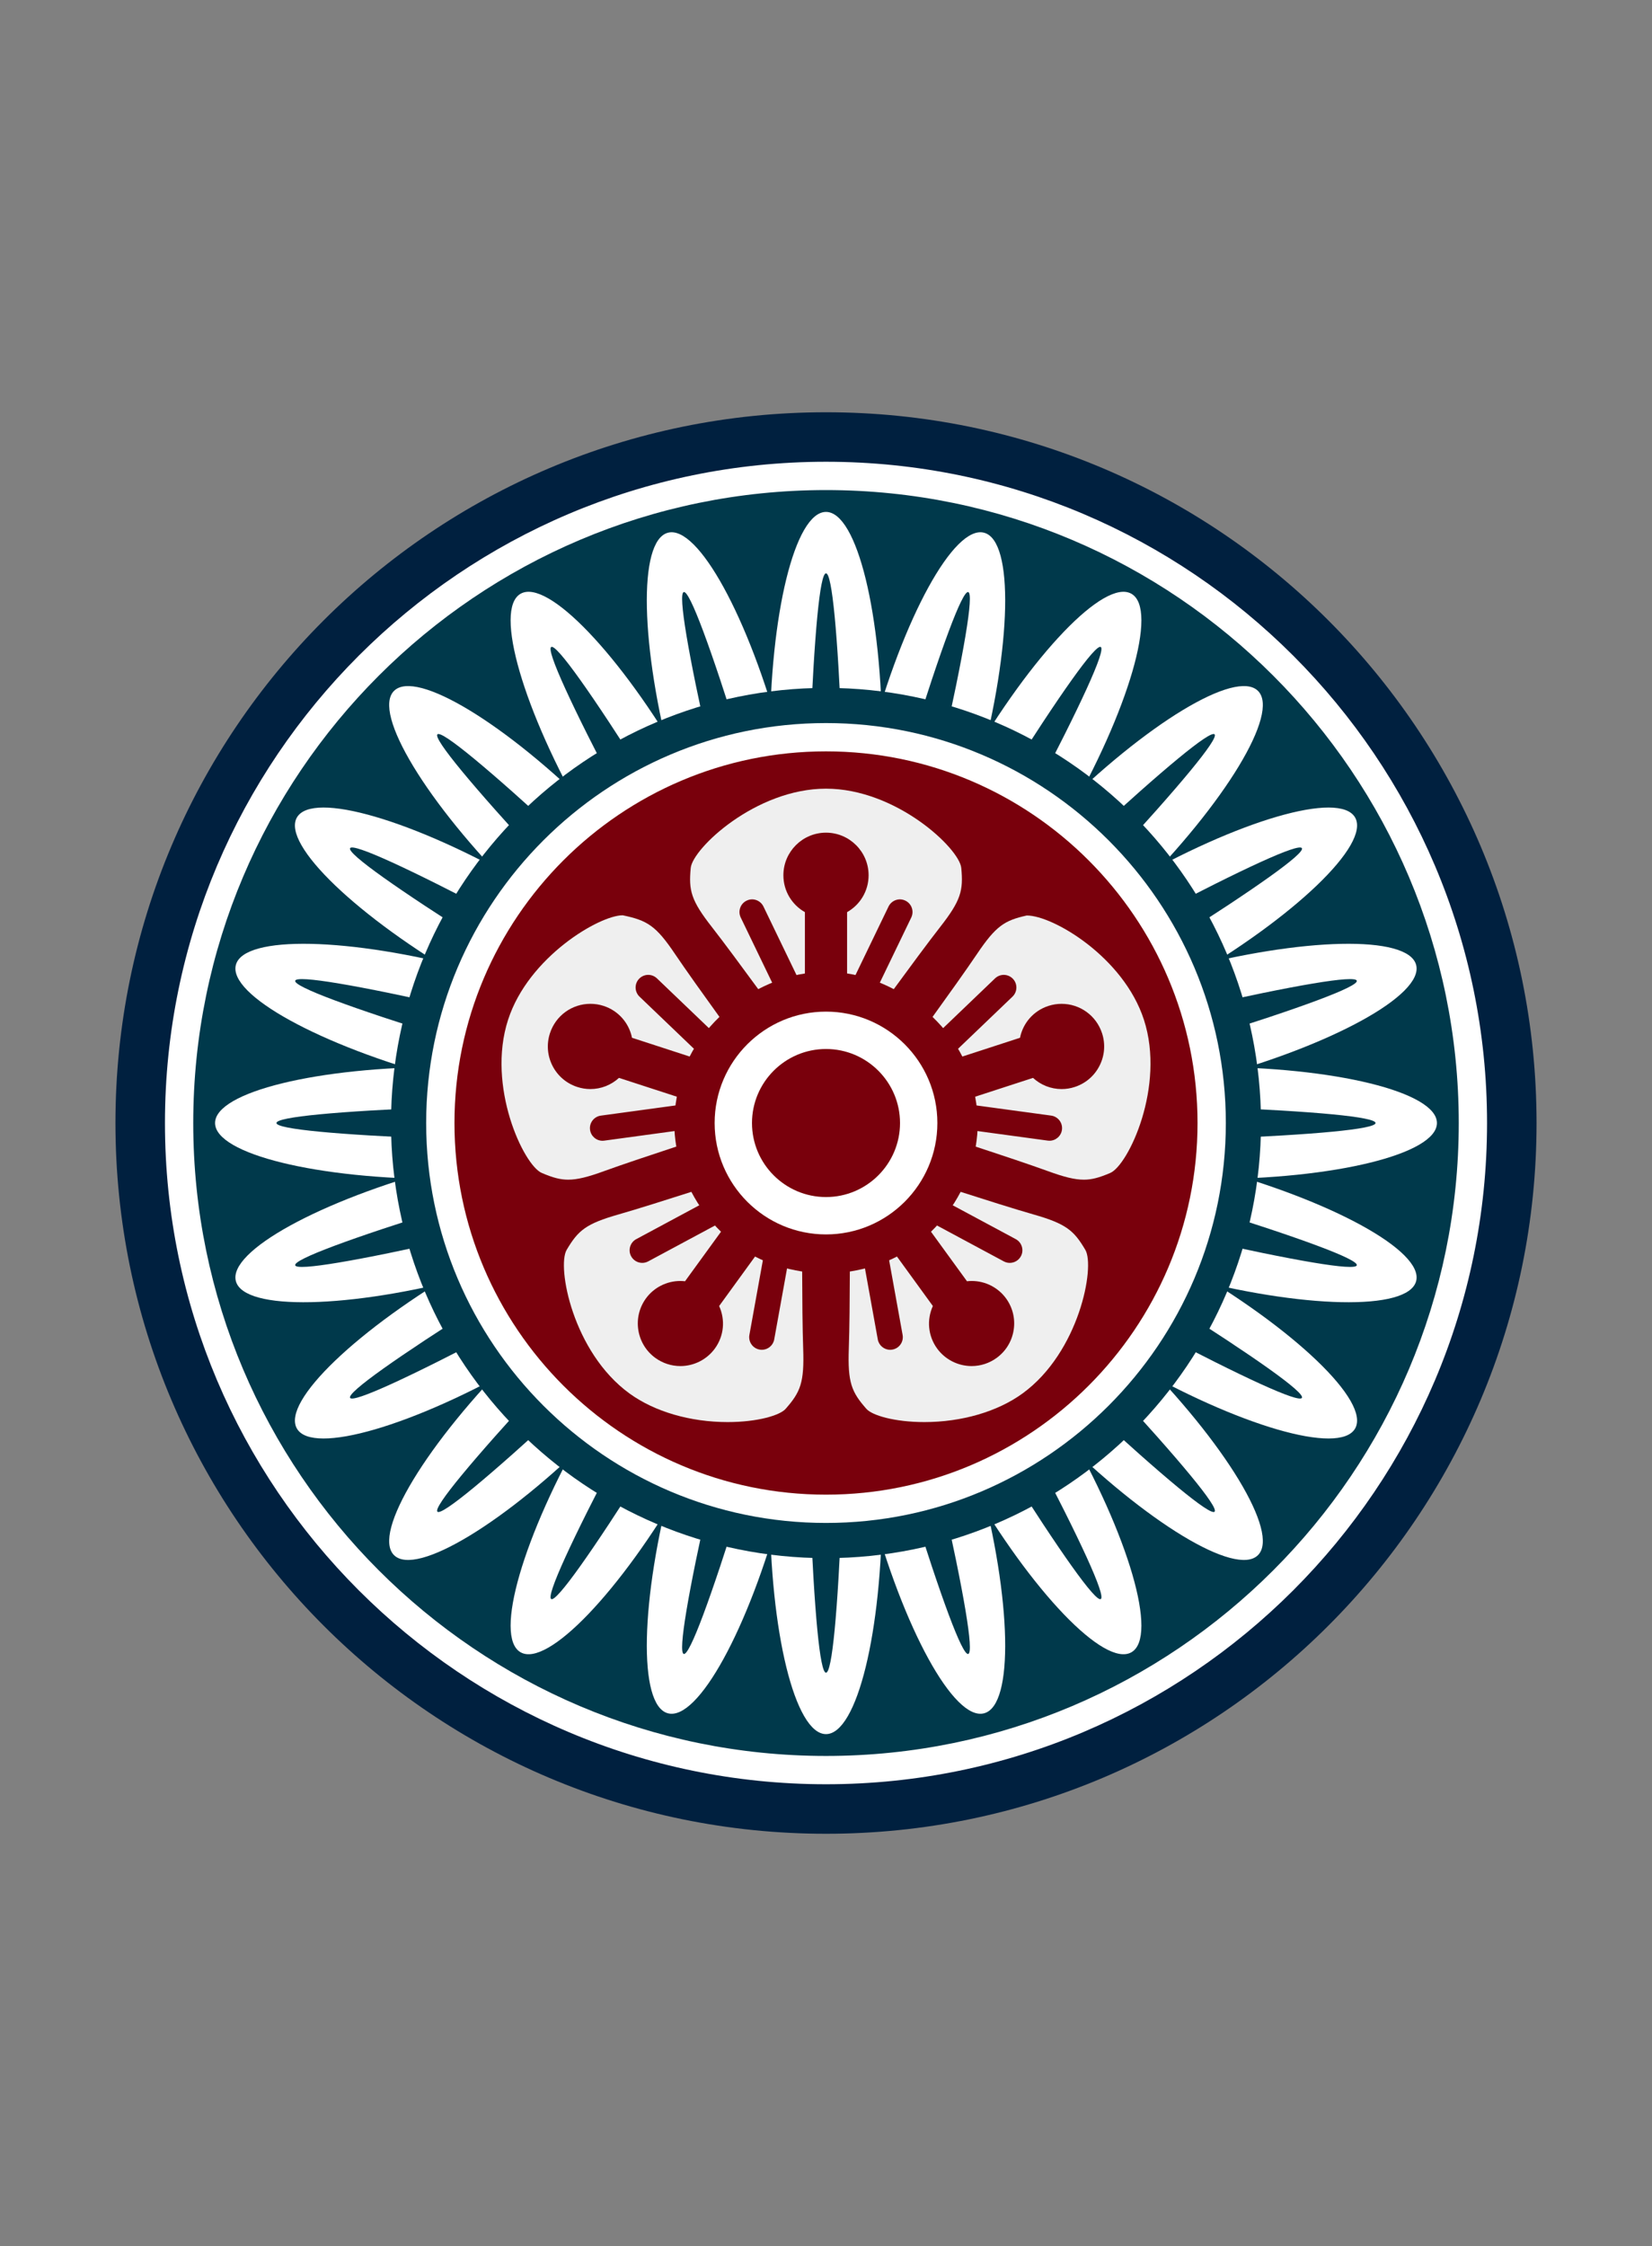 <?xml version="1.0" encoding="iso-8859-1"?>
<!-- Generator: Adobe Illustrator 16.0.0, SVG Export Plug-In . SVG Version: 6.00 Build 0)  -->
<!DOCTYPE svg PUBLIC "-//W3C//DTD SVG 1.1//EN" "http://www.w3.org/Graphics/SVG/1.1/DTD/svg11.dtd">
<svg version="1.1" id="&#x30EC;&#x30A4;&#x30E4;&#x30FC;_1"
	 xmlns="http://www.w3.org/2000/svg" xmlns:xlink="http://www.w3.org/1999/xlink" x="0px" y="0px" width="426.854px"
	 height="580.189px" viewBox="0 0 426.854 580.189" style="enable-background:new 0 0 426.854 580.189;" xml:space="preserve">
<rect x="0" y="0" width="426.854" height="580.189" fill="#808080" stroke="none"/>
<path style="fill:#00203F;" d="M213.427,106.494c-101.396,0-183.596,82.209-183.596,183.604
	c0,101.397,82.199,183.597,183.596,183.597s183.596-82.199,183.596-183.597C397.022,188.703,314.823,106.494,213.427,106.494"/>
<path style="fill:#00394B;" d="M213.427,122.941c-92.313,0-167.148,74.845-167.148,167.157c0,92.313,74.836,167.149,167.148,167.149
	c92.313,0,167.149-74.836,167.149-167.149C380.576,197.786,305.74,122.941,213.427,122.941"/>
<path style="fill:#FFFFFF;" d="M227.933,191.403c0,32.676-6.494,59.164-14.506,59.164c-8.011,0-14.505-26.488-14.505-59.164
	s6.494-59.165,14.505-59.165C221.438,132.238,227.933,158.728,227.933,191.403"/>
<path style="fill:#FFFFFF;" d="M227.933,388.787c0,32.675-6.494,59.164-14.506,59.164c-8.011,0-14.505-26.489-14.505-59.164
	c0-32.676,6.494-59.165,14.505-59.165C221.438,329.622,227.933,356.111,227.933,388.787"/>
<path style="fill:#00394B;" d="M219.192,290.095c0,78.421-2.582,141.993-5.766,141.993s-5.766-63.572-5.766-141.993
	c0-78.42,2.582-141.993,5.766-141.993S219.192,211.675,219.192,290.095"/>
<path style="fill:#FFFFFF;" d="M201.894,191.012c8.457,31.562,9.041,58.829,1.303,60.902c-7.739,2.074-20.866-21.832-29.324-53.395
	c-8.457-31.562-9.04-58.829-1.302-60.903C180.309,135.544,193.437,159.449,201.894,191.012"/>
<path style="fill:#FFFFFF;" d="M252.981,381.67c8.457,31.562,9.039,58.829,1.303,60.901c-7.739,2.074-20.866-21.832-29.324-53.394
	c-8.458-31.563-9.041-58.829-1.303-60.903C231.396,326.202,244.524,350.107,252.981,381.67"/>
<path style="fill:#00394B;" d="M218.995,288.603c20.297,75.749,34.258,137.823,31.183,138.646
	c-3.076,0.825-22.022-59.914-42.319-135.662s-34.258-137.821-31.182-138.646C179.752,152.116,198.699,212.854,218.995,288.603"/>
<path style="fill:#FFFFFF;" d="M176.643,197.373c16.338,28.298,23.958,54.484,17.021,58.49
	c-6.938,4.005-25.806-15.688-42.145-43.985c-16.337-28.299-23.958-54.485-17.02-58.491
	C141.436,149.382,160.305,169.075,176.643,197.373"/>
<path style="fill:#FFFFFF;" d="M275.335,368.313c16.338,28.298,23.957,54.483,17.021,58.489
	c-6.938,4.006-25.806-15.687-42.144-43.985c-16.338-28.298-23.959-54.484-17.021-58.49
	C240.128,320.321,258.996,340.014,275.335,368.313"/>
<path style="fill:#00394B;" d="M218.419,287.212c39.211,67.914,68.762,124.261,66.004,125.853
	c-2.756,1.591-36.777-52.173-75.988-120.087c-39.21-67.914-68.761-124.26-66.004-125.853
	C145.188,165.533,179.209,219.298,218.419,287.212"/>
<path style="fill:#FFFFFF;" d="M153.898,210.053c23.105,23.104,37.244,46.428,31.579,52.092
	c-5.664,5.665-28.987-8.474-52.092-31.579s-37.244-46.428-31.579-52.092C107.47,172.809,130.793,186.947,153.898,210.053"/>
<path style="fill:#FFFFFF;" d="M293.47,349.624c23.104,23.104,37.243,46.428,31.578,52.092c-5.664,5.665-28.986-8.474-52.092-31.579
	s-37.244-46.428-31.579-52.092C247.041,312.38,270.364,326.519,293.47,349.624"/>
<path style="fill:#00394B;" d="M217.503,286.019c55.452,55.451,98.58,102.229,96.328,104.479s-49.029-40.876-104.479-96.328
	c-55.452-55.45-98.58-102.228-96.328-104.479C115.274,187.439,162.051,230.566,217.503,286.019"/>
<path style="fill:#FFFFFF;" d="M135.21,228.188c28.298,16.338,47.991,35.206,43.986,42.144c-4.006,6.938-30.193-0.683-58.491-17.021
	c-28.298-16.338-47.991-35.206-43.986-42.145C80.725,204.229,106.912,211.85,135.21,228.188"/>
<path style="fill:#FFFFFF;" d="M306.149,326.879c28.297,16.338,47.99,35.207,43.985,42.145c-4.006,6.938-30.192-0.684-58.491-17.021
	c-28.298-16.338-47.99-35.206-43.984-42.145C251.664,302.921,277.851,310.541,306.149,326.879"/>
<path style="fill:#00394B;" d="M216.31,285.103c67.914,39.21,121.68,73.23,120.088,75.987
	c-1.594,2.759-57.939-26.793-125.854-66.003c-67.914-39.211-121.678-73.231-120.087-75.988
	C92.05,216.34,148.395,245.892,216.31,285.103"/>
<path style="fill:#FFFFFF;" d="M121.852,250.541c31.562,8.457,55.468,21.586,53.395,29.323c-2.074,7.738-29.341,7.155-60.903-1.303
	s-55.468-21.585-53.394-29.323C63.023,241.501,90.29,242.084,121.852,250.541"/>
<path style="fill:#FFFFFF;" d="M312.511,301.628c31.562,8.457,55.467,21.585,53.395,29.323c-2.074,7.737-29.342,7.154-60.903-1.303
	c-31.562-8.458-55.469-21.586-53.394-29.324C253.681,292.588,280.948,293.171,312.511,301.628"/>
<path style="fill:#00394B;" d="M214.919,284.526c75.748,20.297,136.486,39.243,135.662,42.318
	c-0.824,3.076-62.897-10.885-138.646-31.182c-75.749-20.296-136.487-39.243-135.663-42.319
	C77.096,250.269,139.17,264.229,214.919,284.526"/>
<path style="fill:#FFFFFF;" d="M114.735,275.59c32.676,0,59.165,6.494,59.165,14.505S147.411,304.6,114.735,304.6
	c-32.676,0-59.165-6.494-59.165-14.505S82.059,275.59,114.735,275.59"/>
<path style="fill:#FFFFFF;" d="M312.118,275.59c32.676,0,59.166,6.494,59.166,14.505s-26.49,14.505-59.166,14.505
	s-59.164-6.494-59.164-14.505S279.442,275.59,312.118,275.59"/>
<path style="fill:#00394B;" d="M213.427,284.33c78.42,0,141.993,2.581,141.993,5.765s-63.573,5.765-141.993,5.765
	c-78.419,0-141.993-2.581-141.993-5.765S135.007,284.33,213.427,284.33"/>
<path style="fill:#FFFFFF;" d="M114.344,301.628c31.562-8.457,58.829-9.04,60.902-1.304c2.074,7.738-21.832,20.866-53.394,29.324
	c-31.562,8.457-58.829,9.04-60.903,1.303C58.876,323.213,82.782,310.085,114.344,301.628"/>
<path style="fill:#FFFFFF;" d="M305.003,250.541c31.562-8.457,58.828-9.04,60.901-1.303c2.074,7.738-21.832,20.865-53.394,29.323
	c-31.563,8.458-58.83,9.041-60.903,1.303C249.533,272.127,273.44,258.998,305.003,250.541"/>
<path style="fill:#00394B;" d="M211.935,284.526c75.748-20.297,137.822-34.258,138.646-31.183
	c0.824,3.076-59.914,22.023-135.662,42.319c-75.748,20.297-137.822,34.258-138.647,31.182
	C75.449,323.77,136.186,304.823,211.935,284.526"/>
<path style="fill:#FFFFFF;" d="M120.705,326.879c28.298-16.338,54.485-23.958,58.491-17.021
	c4.005,6.938-15.688,25.807-43.986,42.145s-54.485,23.959-58.491,17.021C72.714,362.086,92.407,343.217,120.705,326.879"/>
<path style="fill:#FFFFFF;" d="M291.644,228.188c28.299-16.338,54.485-23.958,58.491-17.021
	c4.005,6.938-15.688,25.807-43.985,42.145c-28.299,16.338-54.485,23.958-58.49,17.021
	C243.653,263.394,263.346,244.525,291.644,228.188"/>
<path style="fill:#00394B;" d="M210.544,285.103c67.914-39.211,124.26-68.763,125.854-66.004
	c1.591,2.757-52.173,36.777-120.087,75.988c-67.915,39.21-124.261,68.762-125.853,66.003
	C88.865,358.333,142.63,324.313,210.544,285.103"/>
<path style="fill:#FFFFFF;" d="M133.385,349.624c23.105-23.105,46.428-37.244,52.092-31.579c5.665,5.664-8.474,28.986-31.579,52.092
	c-23.106,23.105-46.428,37.244-52.093,31.579C96.141,396.052,110.28,372.729,133.385,349.624"/>
<path style="fill:#FFFFFF;" d="M272.956,210.053c23.105-23.105,46.428-37.244,52.092-31.579c5.666,5.664-8.474,28.986-31.578,52.092
	c-23.106,23.105-46.428,37.244-52.092,31.579C235.712,256.48,249.852,233.157,272.956,210.053"/>
<path style="fill:#00394B;" d="M209.351,286.019c55.451-55.452,102.229-98.579,104.48-96.328
	c2.251,2.252-40.876,49.029-96.328,104.479c-55.451,55.452-102.229,98.579-104.48,96.328
	C110.771,388.247,153.899,341.47,209.351,286.019"/>
<path style="fill:#FFFFFF;" d="M151.52,368.313c16.338-28.299,35.207-47.991,42.144-43.986c6.938,4.006-0.683,30.192-17.02,58.49
	c-16.339,28.299-35.207,47.991-42.145,43.985C127.562,422.796,135.183,396.61,151.52,368.313"/>
<path style="fill:#FFFFFF;" d="M250.212,197.373c16.338-28.298,35.205-47.991,42.144-43.986c6.937,4.006-0.683,30.192-17.021,58.491
	c-16.339,28.298-35.207,47.99-42.145,43.985C226.253,251.857,233.874,225.671,250.212,197.373"/>
<path style="fill:#00394B;" d="M208.435,287.212c39.211-67.914,73.231-121.679,75.988-120.087
	c2.758,1.593-26.793,57.938-66.004,125.853c-39.21,67.914-73.231,121.678-75.988,120.087
	C139.673,411.473,169.224,355.126,208.435,287.212"/>
<path style="fill:#FFFFFF;" d="M173.874,381.67c8.457-31.563,21.585-55.468,29.323-53.396c7.738,2.074,7.155,29.34-1.302,60.903
	c-8.458,31.562-21.585,55.468-29.324,53.394C164.833,440.499,165.417,413.231,173.874,381.67"/>
<path style="fill:#FFFFFF;" d="M224.96,191.012c8.457-31.563,21.586-55.468,29.323-53.396c7.738,2.074,7.155,29.342-1.302,60.903
	c-8.458,31.563-21.586,55.469-29.324,53.395C215.919,249.841,216.503,222.573,224.96,191.012"/>
<path style="fill:#00394B;" d="M207.858,288.603c20.297-75.748,39.244-136.486,42.318-135.662
	c3.077,0.824-10.884,62.897-31.181,138.646c-20.297,75.748-39.243,136.487-42.32,135.662
	C173.601,426.426,187.562,364.352,207.858,288.603"/>
<path style="fill:#00394B;" d="M213.427,177.695c-62.075,0-112.396,50.327-112.396,112.402s50.322,112.397,112.396,112.397
	c62.074,0,112.397-50.322,112.397-112.397S275.501,177.695,213.427,177.695"/>
<path style="fill:#79000C;" d="M213.427,190.437c-55.038,0-99.656,44.623-99.656,99.661s44.618,99.654,99.656,99.654
	c55.039,0,99.656-44.616,99.656-99.654S268.466,190.437,213.427,190.437"/>
<path style="fill:#FFFFFF;" d="M213.427,318.871c-15.865,0-28.774-12.906-28.774-28.775s12.91-28.775,28.774-28.775
	c15.866,0,28.776,12.906,28.776,28.775S229.293,318.871,213.427,318.871 M213.427,270.972c-10.542,0-19.124,8.581-19.124,19.124
	c0,10.544,8.581,19.125,19.124,19.125c10.545,0,19.125-8.581,19.125-19.125C232.552,279.553,223.972,270.972,213.427,270.972"/>
<path style="fill:#FFFFFF;" d="M213.427,393.404c-56.966,0-103.31-46.343-103.31-103.309s46.344-103.317,103.31-103.317
	c56.967,0,103.311,46.352,103.311,103.317S270.394,393.404,213.427,393.404 M213.427,194.089c-52.936,0-96,43.066-96,96.007
	c0,52.932,43.064,96,96,96c52.938,0,96-43.068,96-96C309.427,237.155,266.364,194.089,213.427,194.089"/>
<path style="fill:#FFFFFF;" d="M213.427,460.901c-94.183,0-170.805-76.626-170.805-170.806c0-94.188,76.622-170.813,170.805-170.813
	c94.185,0,170.807,76.625,170.807,170.813C384.233,384.275,307.611,460.901,213.427,460.901 M213.427,126.594
	c-90.153,0-163.495,73.349-163.495,163.502c0,90.152,73.342,163.495,163.495,163.495c90.153,0,163.495-73.343,163.495-163.495
	C376.922,199.942,303.58,126.594,213.427,126.594"/>
<path style="fill:#EFEFEF;" d="M238.841,367.346c-7.768,0-13.506-1.751-14.961-3.398c-3.865-4.377-4.867-6.812-4.558-15.59
	c0.181-4.934,0.244-13.25,0.267-19.904c4.506-0.708,8.584-1.996,12.174-3.866l9.277,12.779c-1.631,3.582-1.253,7.736,1.096,10.976
	c2.068,2.841,5.398,4.536,8.916,4.536c2.332,0,4.564-0.732,6.459-2.101c2.379-1.728,3.942-4.283,4.404-7.187
	c0.461-2.905-0.238-5.817-1.97-8.197c-2.045-2.809-5.356-4.496-8.86-4.496c-0.41,0-0.82,0.023-1.229,0.071l-9.3-12.796
	c3.063-2.97,5.67-6.479,7.66-10.298c6.299,2.021,14.098,4.488,18.805,5.832c8.435,2.411,10.441,4.115,13.414,9.152
	c2.562,4.338-1.557,26.438-16.24,37.109C257.736,364.656,248.497,367.346,238.841,367.346"/>
<path style="fill:#EFEFEF;" d="M188.016,367.346c-9.657,0-18.896-2.689-25.354-7.377c-14.688-10.672-18.806-32.771-16.244-37.109
	c2.973-5.037,4.978-6.741,13.414-9.152c4.707-1.344,12.51-3.812,18.809-5.832c1.985,3.819,4.592,7.328,7.656,10.298l-9.296,12.796
	c-0.409-0.048-0.819-0.071-1.229-0.071c-3.505,0-6.816,1.688-8.865,4.496c-1.727,2.38-2.427,5.292-1.97,8.197
	c0.462,2.903,2.025,5.459,4.405,7.187c1.894,1.368,4.13,2.101,6.462,2.101c3.518,0,6.848-1.695,8.913-4.536
	c2.352-3.239,2.73-7.394,1.099-10.976l9.278-12.779c3.59,1.87,7.668,3.158,12.172,3.866c0.021,6.654,0.084,14.971,0.263,19.904
	c0.31,8.778-0.688,11.213-4.552,15.59C201.521,365.595,195.783,367.346,188.016,367.346"/>
<path style="fill:#EFEFEF;" d="M280.04,304.731c-2.297,0-5.011-0.646-9.371-2.244c-4.58-1.664-12.287-4.235-18.559-6.295
	c0.35-2.094,0.521-4.099,0.521-6.097c0-2.18-0.219-4.416-0.664-6.797l14.953-4.861c2.021,1.854,4.64,2.889,7.396,2.889
	c1.143,0,2.281-0.183,3.374-0.541c2.794-0.908,5.07-2.849,6.403-5.468c1.337-2.618,1.576-5.604,0.664-8.403
	c-1.48-4.552-5.687-7.608-10.473-7.608c-1.149,0-2.293,0.184-3.397,0.542c-3.806,1.24-6.55,4.385-7.334,8.229l-14.898,4.846
	c-1.821-3.612-4.399-7.043-7.698-10.241c3.895-5.396,8.726-12.152,11.49-16.26c4.899-7.28,7.139-8.666,12.842-9.931h0.056
	c6.728,0,24.965,10.735,30.224,26.914c5.607,17.262-4.051,37.562-8.674,39.576c-2.92,1.257-4.842,1.751-6.852,1.751H280.04z"/>
<path style="fill:#EFEFEF;" d="M146.813,304.731c-2.013,0-3.935-0.494-6.852-1.751c-4.624-2.006-14.285-22.314-8.674-39.576
	c5.272-16.227,23.596-26.97,29.608-26.97c6.363,1.32,8.603,2.696,13.509,9.986c2.765,4.107,7.6,10.872,11.492,16.26
	c-3.299,3.198-5.877,6.629-7.7,10.241l-14.893-4.846c-0.784-3.844-3.534-6.988-7.334-8.229c-1.106-0.358-2.248-0.542-3.402-0.542
	c-4.783,0-8.989,3.057-10.469,7.608c-0.911,2.793-0.677,5.777,0.656,8.403c1.337,2.619,3.614,4.56,6.411,5.468
	c1.09,0.358,2.228,0.541,3.37,0.541c2.757,0,5.38-1.034,7.401-2.889l14.95,4.861c-0.443,2.381-0.661,4.624-0.661,6.797
	c0,1.989,0.171,4.003,0.521,6.097c-6.266,2.06-13.982,4.631-18.558,6.295C151.827,304.086,149.108,304.731,146.813,304.731"/>
<path style="fill:#EFEFEF;" d="M195.915,255.51c-3.939-5.38-8.905-12.112-11.965-16.027c-5.412-6.909-6.032-9.462-5.475-15.271
	c0.477-5.021,16.799-20.484,34.952-20.484c18.156,0,34.478,15.463,34.951,20.476c0.558,5.818-0.063,8.371-5.472,15.28
	c-3.063,3.915-8.028,10.647-11.965,16.027c-4.078-2.108-8.058-3.438-12.067-4.051v-15.836c3.422-1.942,5.562-5.531,5.562-9.526
	c0-6.072-4.94-11.006-11.009-11.006c-6.069,0-11.01,4.934-11.01,11.006c0,3.995,2.141,7.584,5.562,9.526v15.845
	C203.973,252.071,199.992,253.401,195.915,255.51"/>
<path style="fill:#79000C;" d="M203.121,257.062c-1.214,0-2.38-0.685-2.941-1.846l-8.786-18.208c-0.78-1.624-0.1-3.573,1.52-4.354
	c1.635-0.804,3.569-0.096,4.353,1.52l8.786,18.209c0.779,1.623,0.1,3.572-1.52,4.353
	C204.076,256.957,203.594,257.062,203.121,257.062 M226.672,255.216l8.786-18.208c0.779-1.624,0.1-3.573-1.52-4.354
	c-1.627-0.796-3.566-0.096-4.354,1.52l-8.786,18.209c-0.78,1.623-0.099,3.572,1.521,4.353c0.457,0.222,0.938,0.326,1.412,0.326
	C224.946,257.062,226.112,256.377,226.672,255.216 M156.132,294.648l20.031-2.73c1.782-0.246,3.031-1.886,2.789-3.669
	c-0.247-1.79-1.878-2.983-3.673-2.794l-20.031,2.731c-1.782,0.246-3.032,1.886-2.789,3.668c0.223,1.639,1.623,2.825,3.227,2.825
	C155.833,294.68,155.98,294.663,156.132,294.648 M184.451,271.323c1.245-1.298,1.197-3.358-0.1-4.608l-14.604-13.982
	c-1.304-1.249-3.366-1.201-4.611,0.104c-1.245,1.297-1.197,3.358,0.1,4.608l14.603,13.982c0.632,0.604,1.445,0.906,2.256,0.906
	C182.955,272.333,183.81,271.991,184.451,271.323 M200.048,345.993l3.594-19.895c0.322-1.774-0.855-3.47-2.627-3.788
	c-1.838-0.374-3.47,0.851-3.788,2.626l-3.593,19.895c-0.322,1.775,0.856,3.471,2.626,3.788c0.199,0.04,0.395,0.057,0.585,0.057
	C198.393,348.676,199.766,347.569,200.048,345.993 M167.488,325.836l17.81-9.565c1.583-0.853,2.181-2.833,1.329-4.417
	c-0.855-1.584-2.825-2.173-4.417-1.329l-17.81,9.565c-1.583,0.852-2.181,2.834-1.329,4.417c0.589,1.091,1.715,1.719,2.877,1.719
	C166.469,326.226,166.995,326.099,167.488,325.836 M263.786,324.507c0.851-1.583,0.253-3.565-1.33-4.417l-17.811-9.565
	c-1.6-0.844-3.562-0.255-4.416,1.329c-0.853,1.584-0.256,3.564,1.328,4.417l17.812,9.565c0.493,0.263,1.018,0.39,1.54,0.39
	C262.069,326.226,263.196,325.598,263.786,324.507 M230.596,348.619c1.771-0.317,2.948-2.013,2.626-3.788l-3.593-19.895
	c-0.321-1.775-1.981-3-3.788-2.626c-1.771,0.318-2.949,2.014-2.627,3.788l3.594,19.895c0.282,1.576,1.655,2.683,3.203,2.683
	C230.202,348.676,230.397,348.659,230.596,348.619 M247.017,271.427l14.601-13.982c1.297-1.25,1.344-3.312,0.099-4.608
	c-1.254-1.305-3.314-1.345-4.611-0.104l-14.6,13.982c-1.297,1.25-1.344,3.311-0.1,4.608c0.641,0.668,1.5,1.01,2.355,1.01
	C245.573,272.333,246.385,272.031,247.017,271.427 M274.394,291.847c0.242-1.782-1.007-3.422-2.793-3.669l-20.031-2.723
	c-1.762-0.189-3.426,1.004-3.668,2.794c-0.244,1.783,1.006,3.423,2.793,3.669l20.031,2.723c0.146,0.016,0.293,0.031,0.44,0.031
	C272.771,294.672,274.17,293.486,274.394,291.847"/>
<g>
</g>
<g>
</g>
<g>
</g>
<g>
</g>
<g>
</g>
<g>
</g>
</svg>
